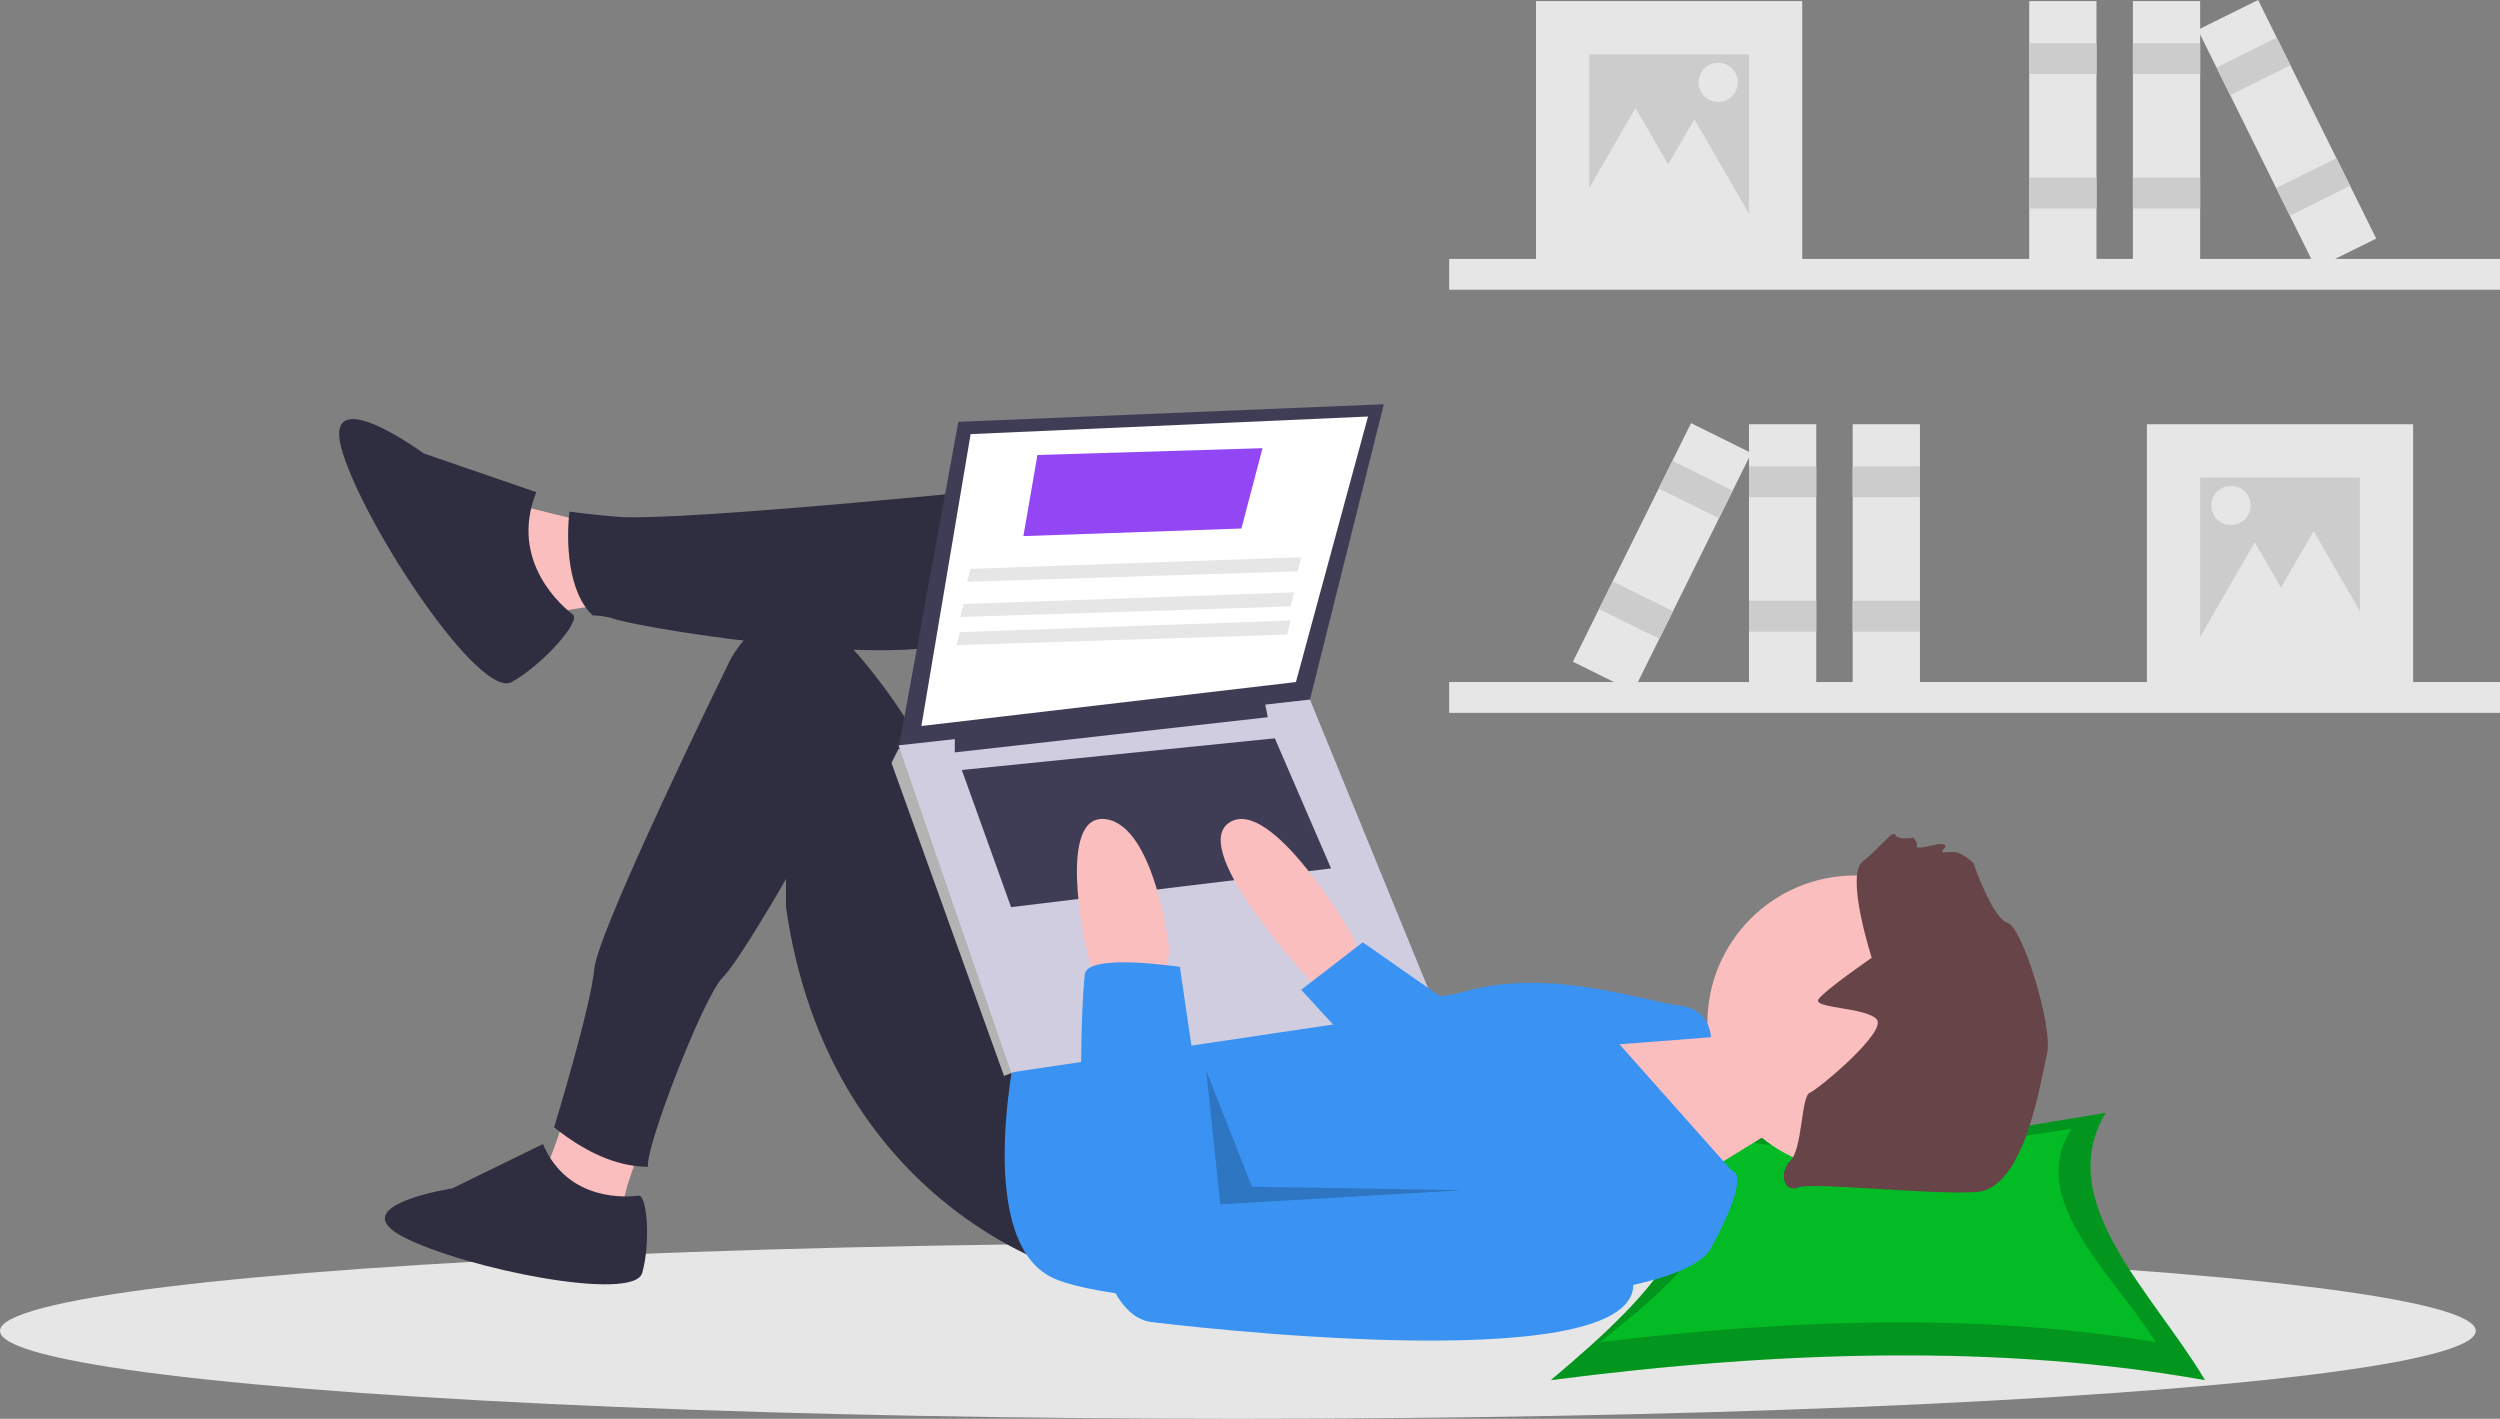 <?xml version="1.0" encoding="UTF-8" standalone="no"?>
<svg
   xmlns:dc="http://purl.org/dc/elements/1.1/"
   xmlns:cc="http://creativecommons.org/ns#"
   xmlns:rdf="http://www.w3.org/1999/02/22-rdf-syntax-ns#"
   xmlns:svg="http://www.w3.org/2000/svg"
   xmlns="http://www.w3.org/2000/svg"
   xmlns:sodipodi="http://sodipodi.sourceforge.net/DTD/sodipodi-0.dtd"
   xmlns:inkscape="http://www.inkscape.org/namespaces/inkscape"
   id="b3df86d2-2022-47c6-a781-bb5144daf06b"
   data-name="Layer 1"
   width="802.027"
   height="455.169"
   viewBox="0 0 802.027 455.169"
   version="1.1"
   sodipodi:docname="undraw_researching_22gp.svg"
   inkscape:version="1.0.2 (1.0.2+r75+1)">
  <rect x="0" y="0" width="802.027" height="455.169" fill="#808080" stroke="none"/>
  <defs
     id="defs153" />
  <sodipodi:namedview
     pagecolor="#ffffff"
     bordercolor="#666666"
     borderopacity="1"
     objecttolerance="10"
     gridtolerance="10"
     guidetolerance="10"
     inkscape:pageopacity="0"
     inkscape:pageshadow="2"
     inkscape:window-width="3398"
     inkscape:window-height="1398"
     id="namedview151"
     showgrid="false"
     inkscape:zoom="1.0949097"
     inkscape:cx="318.3582"
     inkscape:cy="271.27751"
     inkscape:window-x="42"
     inkscape:window-y="42"
     inkscape:window-maximized="1"
     inkscape:current-layer="b3df86d2-2022-47c6-a781-bb5144daf06b"
     inkscape:document-rotation="0"
     fit-margin-top="0"
     fit-margin-left="0"
     fit-margin-right="0"
     fit-margin-bottom="0" />
  <title
     id="title2">researching</title>
  <rect
     x="464.906"
     y="83.06"
     width="337.121"
     height="9.889"
     fill="#e6e6e6"
     id="rect4" />
  <rect
     x="492.774"
     y="0.353"
     width="85.404"
     height="85.404"
     fill="#e6e6e6"
     id="rect6" />
  <rect
     x="509.855"
     y="17.434"
     width="51.242"
     height="51.242"
     fill="#cccccc"
     id="rect8" />
  <rect
     x="684.259"
     y="0.353"
     width="21.576"
     height="85.404"
     fill="#e6e6e6"
     id="rect10" />
  <rect
     x="684.259"
     y="13.838"
     width="21.576"
     height="9.889"
     fill="#cccccc"
     id="rect12" />
  <rect
     x="684.259"
     y="56.989"
     width="21.576"
     height="9.889"
     fill="#cccccc"
     id="rect14" />
  <rect
     x="650.997"
     y="0.353"
     width="21.576"
     height="85.404"
     fill="#e6e6e6"
     id="rect16" />
  <rect
     x="650.997"
     y="13.838"
     width="21.576"
     height="9.889"
     fill="#cccccc"
     id="rect18" />
  <rect
     x="650.997"
     y="56.989"
     width="21.576"
     height="9.889"
     fill="#cccccc"
     id="rect20" />
  <rect
     x="627.639"
     y="321.421"
     width="21.576"
     height="85.404"
     transform="rotate(-26.34)"
     fill="#e6e6e6"
     id="rect22" />
  <rect
     x="627.639"
     y="334.906"
     width="21.576"
     height="9.889"
     transform="rotate(-26.34)"
     fill="#cccccc"
     id="rect24" />
  <rect
     x="627.64"
     y="378.057"
     width="21.576"
     height="9.889"
     transform="rotate(-26.34)"
     fill="#cccccc"
     id="rect26" />
  <polygon
     points="546.419,208.02 524.688,208.02 502.958,208.02 513.823,189.201 524.688,170.382 535.554,189.201 "
     fill="#e6e6e6"
     id="polygon28"
     transform="translate(0,-135.748)" />
  <polygon
     points="565.298,211.616 543.567,211.616 521.837,211.616 532.702,192.797 543.567,173.978 554.432,192.797 "
     fill="#e6e6e6"
     id="polygon30"
     transform="translate(0,-135.748)" />
  <circle
     cx="551.209"
     cy="26.424"
     r="6.293"
     fill="#e6e6e6"
     id="circle32" />
  <rect
     x="-802.027"
     y="-228.697"
     width="337.121"
     height="9.889"
     transform="scale(-1)"
     fill="#e6e6e6"
     id="rect64" />
  <rect
     x="-774.158"
     y="-221.505"
     width="85.404"
     height="85.404"
     transform="scale(-1)"
     fill="#e6e6e6"
     id="rect66" />
  <rect
     x="-757.077"
     y="-204.424"
     width="51.242"
     height="51.242"
     transform="scale(-1)"
     fill="#cccccc"
     id="rect68" />
  <rect
     x="-582.673"
     y="-221.505"
     width="21.576"
     height="85.404"
     transform="scale(-1)"
     fill="#e6e6e6"
     id="rect70" />
  <rect
     x="-582.673"
     y="-159.474"
     width="21.576"
     height="9.889"
     transform="scale(-1)"
     fill="#cccccc"
     id="rect72" />
  <rect
     x="-582.673"
     y="-202.626"
     width="21.576"
     height="9.889"
     transform="scale(-1)"
     fill="#cccccc"
     id="rect74" />
  <rect
     x="-615.936"
     y="-221.505"
     width="21.576"
     height="85.404"
     transform="scale(-1)"
     fill="#e6e6e6"
     id="rect76" />
  <rect
     x="-615.936"
     y="-159.474"
     width="21.576"
     height="9.889"
     transform="scale(-1)"
     fill="#cccccc"
     id="rect78" />
  <rect
     x="-615.936"
     y="-202.626"
     width="21.576"
     height="9.889"
     transform="scale(-1)"
     fill="#cccccc"
     id="rect80" />
  <rect
     x="-567.99"
     y="33.647"
     width="21.576"
     height="85.404"
     transform="rotate(-153.66)"
     fill="#e6e6e6"
     id="rect82" />
  <rect
     x="-567.99"
     y="95.678"
     width="21.576"
     height="9.889"
     transform="rotate(-153.66)"
     fill="#cccccc"
     id="rect84" />
  <rect
     x="-567.99"
     y="52.526"
     width="21.576"
     height="9.889"
     transform="rotate(-153.66)"
     fill="#cccccc"
     id="rect86" />
  <polygon
     points="720.514,343.768 742.244,343.768 763.975,343.768 753.109,324.948 742.244,306.129 731.379,324.948 "
     fill="#e6e6e6"
     id="polygon88"
     transform="translate(0,-135.748)" />
  <polygon
     points="701.635,347.364 723.365,347.364 745.096,347.364 734.231,328.544 723.365,309.725 712.5,328.544 "
     fill="#e6e6e6"
     id="polygon90"
     transform="translate(0,-135.748)" />
  <circle
     cx="715.724"
     cy="162.171"
     r="6.293"
     fill="#e6e6e6"
     id="circle92" />
  <ellipse
     cx="397.129"
     cy="426.963"
     rx="397.129"
     ry="28.205"
     fill="#e6e6e6"
     id="ellipse94" />
  <path
     d="m 707.387,442.758 c -64.755,-11.525 -135.567,-9.609 -209.847,0 33.855,-28.581 63.075,-57.163 29.219,-85.744 66.039,13.624 75.289,12.245 148.752,0 -17.039,28.581 14.836,57.163 31.875,85.744 z"
     fill="#03bc25"
     id="path96-5" />
  <path
     d="m 707.387,442.758 c -64.755,-11.525 -135.567,-9.609 -209.847,0 33.855,-28.581 63.075,-57.163 29.219,-85.744 66.039,13.624 75.289,12.245 148.752,0 -17.039,28.581 14.836,57.163 31.875,85.744 z"
     opacity="0.2"
     id="path98-3" />
  <path
     d="m 691.592,430.565 c -55.007,-9.2 -115.159,-7.67 -178.257,0 28.759,-22.814 53.58,-45.628 24.821,-68.442 56.098,10.875 63.955,9.774 126.359,0 -14.474,22.814 12.603,45.628 27.077,68.442 z"
     fill="#03bc25"
     id="path100-5" />
  <polygon
     points="568.053,498.967 538.72,517.019 504.873,466.249 536.463,466.249 537.591,466.249 557.899,469.634 "
     fill="#a0616a"
     id="polygon104"
     style="fill:#fbbebe;fill-opacity:1"
     transform="translate(0,-135.748)" />
  <circle
     cx="595.13"
     cy="328.245"
     r="47.385"
     fill="#a0616a"
     id="circle106"
     style="fill:#fbbebe;fill-opacity:1" />
  <path
     style="fill:#fbbebe;fill-opacity:1;stroke:none;stroke-width:2.268;stroke-linecap:round;stroke-linejoin:round"
     d="m 165.697,161.922 22.9,5.675 5.064,26.264 -20.785,3.34 c -5.195,-10.765 -13.757,-17.098 -7.179,-35.279 z"
     id="path1033"
     sodipodi:nodetypes="ccccc" />
  <path
     d="m 333.386,155.629 c 0,0 -115.025,11.873 -135.385,10.154 -9.534,-0.805 -15.318,-1.658 -15.318,-1.658 -1.061,9.271 -0.654,25.732 7.479,33.309 0,0 3.76,0.042 6.711,1.067 9.106,3.163 100.411,18.051 116.205,4.513 15.795,-13.539 20.308,-47.385 20.308,-47.385 z"
     fill="#2f2e41"
     id="path108"
     style="fill:#2f2e41;fill-opacity:1"
     sodipodi:nodetypes="csccssc" />
  <path
     d="m 172.052,157.886 -36.103,-12.41 c 0,0 -33.846,-24.821 -25.949,0 7.897,24.821 44,78.975 54.154,73.334 10.154,-5.641 22.366,-19.643 19.644,-21.668 -2.721,-2.025 -20.773,-16.691 -11.747,-39.255 z"
     fill="#2f2e41"
     id="path112" />
  <path
     d="m 211.704,350.157 c -1.73,7.359 -9.558,26.079 -10.85,31.685 -1.47,6.382 -2.46,9.367 -2.46,9.367 l -26.342,-5.425 2.008,-8.214 c 0,0 8.812,-20.143 9.941,-32.554 z"
     fill="#2f2e41"
     id="path1031"
     style="fill:#fbbebe;fill-opacity:1"
     sodipodi:nodetypes="csccccc" />
  <path
     d="m 341.283,407.22 c 0,0 -75.59,-21.436 -89.128,-116.205 v -9.026 c 0,0 -14.956,26.238 -20.308,31.59 -6.205,6.205 -25.071,55.104 -23.943,60.745 -7.982,-0.051 -17.879,-2.898 -30.14,-12.648 0,0 11.774,-38.507 12.903,-50.917 1.128,-12.41 43.436,-98.718 43.436,-98.718 0,0 15.795,-32.718 42.872,0 27.077,32.718 29.333,55.282 29.333,55.282 l 34.974,67.693 z"
     fill="#2f2e41"
     id="path110"
     style="fill:#2f2e41;fill-opacity:1"
     sodipodi:nodetypes="cccsccscsccc" />
  <path
     d="m 326.616,332.758 c 0,0 -14.667,63.18 10.154,76.718 24.821,13.539 198.565,15.795 212.103,-9.026 13.538,-24.821 6.769,-24.821 6.769,-24.821 l -36.103,-40.616 29.333,-2.256 c 0,0 0,-9.026 -10.154,-10.154 -10.154,-1.128 -41.744,-12.41 -68.821,-4.513 -27.077,7.897 -42.872,-15.795 -42.872,-15.795 z"
     fill="#575a89"
     id="path116"
     style="fill:#3a93f2;fill-opacity:1" />
  <polygon
     points="420.258,360.198 443.95,265.428 307.437,271.069 288.257,375.993 "
     fill="#3f3d56"
     id="polygon118"
     transform="translate(0,-135.748)" />
  <polygon
     points="415.745,354.557 438.873,269.377 311.386,275.018 295.591,368.659 "
     fill="#ffffff"
     id="polygon120"
     transform="translate(0,-135.748)" />
  <polygon
     points="286.001,380.505 322.104,480.916 325.499,479.618 326.616,473.019 292.77,377.121 288.257,375.993 "
     fill="#b3b3b3"
     id="polygon122"
     transform="translate(0,-135.748)" />
  <polygon
     points="460.873,459.48 420.258,360.198 288.257,374.864 324.36,479.788 "
     fill="#d0cde1"
     id="polygon124"
     transform="translate(0,-135.748)" />
  <polygon
     points="398.258,305.301 405.027,279.531 332.822,281.71 328.309,307.736 "
     fill="#03bc25"
     id="polygon142-6"
     style="fill:#9246f4;fill-opacity:1"
     transform="translate(0,-135.748)" />
  <polygon
     points="406.719,365.839 405.591,360.198 306.309,371.48 306.309,377.121 "
     fill="#3f3d56"
     id="polygon126"
     transform="translate(0,-135.748)" />
  <polygon
     points="427.027,414.352 408.976,372.608 308.565,382.762 324.36,426.762 "
     fill="#3f3d56"
     id="polygon128"
     transform="translate(0,-135.748)" />
  <path
     d="m 437.181,309.066 -3.385,-9.026 c 0,0 -25.949,-45.128 -39.487,-36.103 -13.539,9.026 28.205,53.026 28.205,53.026 h 13.539 z"
     fill="#a0616a"
     id="path130"
     style="fill:#fbbebe;fill-opacity:1" />
  <path
     d="m 351.437,315.835 -3.385,-13.539 c 0,0 -9.026,-41.744 6.769,-39.487 15.795,2.256 20.308,41.744 20.308,41.744 l -1.128,9.026 z"
     fill="#a0616a"
     id="path132"
     style="fill:#fbbebe;fill-opacity:1" />
  <path
     d="m 378.514,310.194 c 0,0 -29.333,-4.513 -30.462,2.256 -1.128,6.769 -6.769,108.308 21.436,111.693 28.205,3.385 168.103,18.051 153.436,-16.923 -14.667,-34.974 -37.231,-30.462 -37.231,-30.462 l -95.898,10.154 z"
     fill="#575a89"
     id="path134"
     style="fill:#3a93f2;fill-opacity:1" />
  <polygon
     points="417.437,453.275 442.258,480.352 467.078,458.916 437.181,438.044 "
     fill="#575a89"
     id="polygon136"
     style="fill:#3a93f2;fill-opacity:1"
     transform="translate(0,-135.748)" />
  <polygon
     points="469.335,517.583 401.642,516.455 386.976,479.224 391.488,522.096 "
     opacity="0.2"
     id="polygon138"
     transform="translate(0,-135.748)" />
  <polygon
     points="417.437,314.505 311.386,318.239 310.258,322.403 416.309,319.018 "
     fill="#e6e6e6"
     id="polygon144"
     transform="translate(0,-135.748)" />
  <polygon
     points="415.181,325.787 309.129,329.521 308.001,333.685 414.053,330.3 "
     fill="#e6e6e6"
     id="polygon146"
     transform="translate(0,-135.748)" />
  <polygon
     points="414.053,334.813 308.001,338.546 306.873,342.71 412.924,339.326 "
     fill="#e6e6e6"
     id="polygon148"
     transform="translate(0,-135.748)" />
  <path
     d="m 600.473,307.261 c 0,0 -8.566,-26.47 -2.878,-30.908 5.689,-4.439 9.715,-10.343 10.458,-8.506 0.743,1.838 5.709,0.899 5.709,0.899 0,0 1.662,1.466 1.115,2.756 -0.547,1.291 7.175,-0.763 7.175,-0.763 0,0 3.128,-0.196 1.662,1.466 -1.466,1.662 -0.547,1.29 2.581,1.095 3.128,-0.196 6.824,3.655 6.824,3.655 0,0 6.141,17.829 10.931,19.099 4.79,1.27 14.667,33.625 12.674,41.914 -1.993,8.289 -7.013,43.461 -22.654,44.44 -15.641,0.98 -52.649,-3.297 -57.243,-1.44 -4.594,1.858 -6.276,-4.945 -2.425,-8.641 3.851,-3.695 3.418,-20.626 6.175,-21.741 2.756,-1.115 25.14,-19.788 21.444,-23.639 -3.695,-3.851 -20.626,-3.418 -18.613,-6.371 2.013,-2.952 17.066,-13.316 17.066,-13.316 z"
     fill="#664447"
     stroke-width="1.147"
     id="path292" />
  <path
     d="m 174.169,367.031 -29.144,14.233 c 0,0 -35.244,5.422 -15.589,15.589 19.655,10.166 73.876,21.011 76.587,11.522 2.711,-9.489 1.635,-25.236 -1.216,-24.818 -2.851,0.418 -22.506,2.452 -30.639,-16.526 z"
     fill="#2f2e41"
     id="path114" />
</svg>
